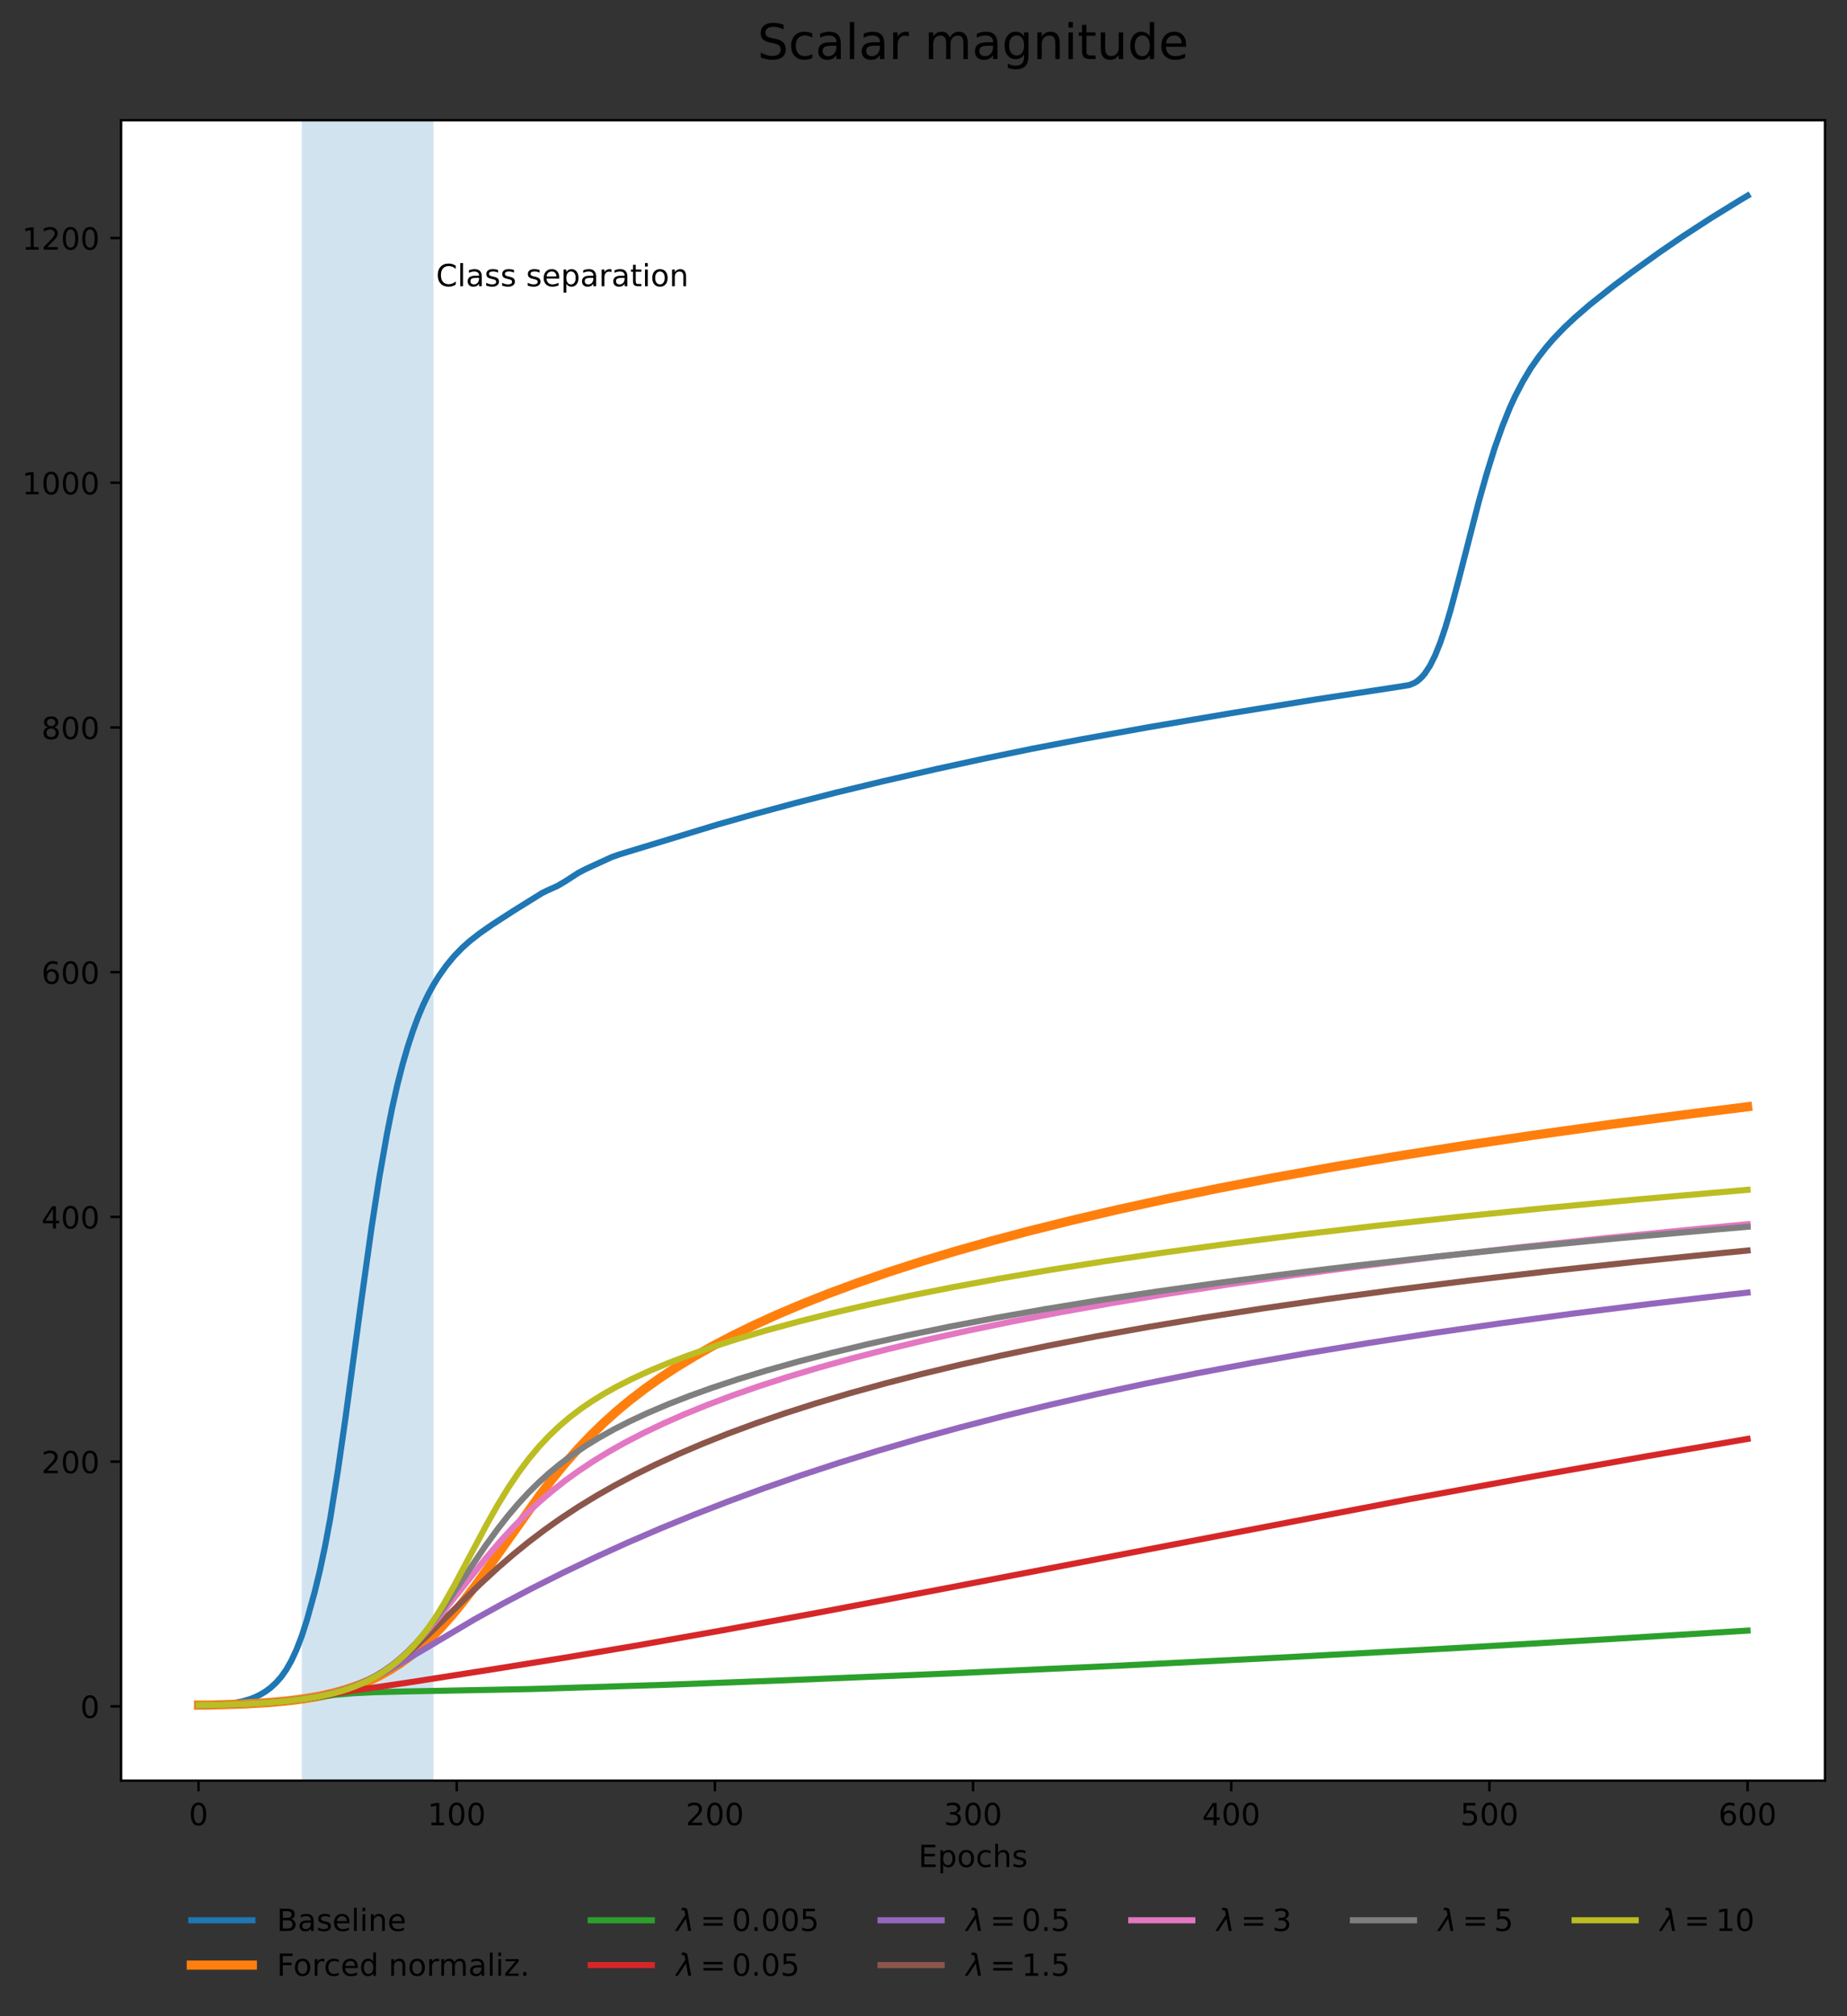 <?xml version="1.0" encoding="utf-8" standalone="no"?>
<!DOCTYPE svg PUBLIC "-//W3C//DTD SVG 1.1//EN"
  "http://www.w3.org/Graphics/SVG/1.1/DTD/svg11.dtd">
<!-- Created with matplotlib (https://matplotlib.org/) -->
<svg height="660.13pt" version="1.1" viewBox="0 0 604.85 660.13" width="604.85pt" xmlns="http://www.w3.org/2000/svg" xmlns:xlink="http://www.w3.org/1999/xlink">
 <rect x="0" y="0" width="604.85" height="660.13" fill="#333333" stroke="none"/>
 <defs>
  <style type="text/css">*{stroke-linecap:butt;stroke-linejoin:round;}</style>
 </defs>
 <g id="figure_1">
  <g id="patch_1">
   <path d="M 0 660.13 
L 604.85 660.13 
L 604.85 0 
L 0 0 
z
" style="fill:none;"/>
  </g>
  <g id="axes_1">
   <g id="patch_2">
    <path d="M 39.65 582.957 
L 597.65 582.957 
L 597.65 39.358 
L 39.65 39.358 
z
" style="fill:#ffffff;"/>
   </g>
   <g id="patch_3">
    <path clip-path="url(#p48bc26816b)" d="M 98.832 582.957 
L 141.95 582.957 
L 141.95 39.358 
L 98.832 39.358 
z
" style="fill:#1f77b4;opacity:0.2;"/>
   </g>
   <g id="matplotlib.axis_1">
    <g id="xtick_1">
     <g id="line2d_1">
      <defs>
       <path d="M 0 0 
L 0 3.5 
" id="m6d94d79323" style="stroke:#000000;stroke-width:0.8;"/>
      </defs>
      <g>
       <use style="stroke:#000000;stroke-width:0.8;" x="65.014" xlink:href="#m6d94d79323" y="582.957"/>
      </g>
     </g>
     <g id="text_1">
      <!-- 0 -->
      <g transform="translate(61.832 597.556)scale(0.1 -0.1)">
       <defs>
        <path d="M 31.781 66.406 
Q 24.172 66.406 20.328 58.906 
Q 16.5 51.422 16.5 36.375 
Q 16.5 21.391 20.328 13.891 
Q 24.172 6.391 31.781 6.391 
Q 39.453 6.391 43.281 13.891 
Q 47.125 21.391 47.125 36.375 
Q 47.125 51.422 43.281 58.906 
Q 39.453 66.406 31.781 66.406 
z
M 31.781 74.219 
Q 44.047 74.219 50.516 64.516 
Q 56.984 54.828 56.984 36.375 
Q 56.984 17.969 50.516 8.266 
Q 44.047 -1.422 31.781 -1.422 
Q 19.531 -1.422 13.062 8.266 
Q 6.594 17.969 6.594 36.375 
Q 6.594 54.828 13.062 64.516 
Q 19.531 74.219 31.781 74.219 
z
" id="DejaVuSans-48"/>
       </defs>
       <use xlink:href="#DejaVuSans-48"/>
      </g>
     </g>
    </g>
    <g id="xtick_2">
     <g id="line2d_2">
      <g>
       <use style="stroke:#000000;stroke-width:0.8;" x="149.559" xlink:href="#m6d94d79323" y="582.957"/>
      </g>
     </g>
     <g id="text_2">
      <!-- 100 -->
      <g transform="translate(140.015 597.556)scale(0.1 -0.1)">
       <defs>
        <path d="M 12.406 8.297 
L 28.516 8.297 
L 28.516 63.922 
L 10.984 60.406 
L 10.984 69.391 
L 28.422 72.906 
L 38.281 72.906 
L 38.281 8.297 
L 54.391 8.297 
L 54.391 0 
L 12.406 0 
z
" id="DejaVuSans-49"/>
       </defs>
       <use xlink:href="#DejaVuSans-49"/>
       <use x="63.623" xlink:href="#DejaVuSans-48"/>
       <use x="127.246" xlink:href="#DejaVuSans-48"/>
      </g>
     </g>
    </g>
    <g id="xtick_3">
     <g id="line2d_3">
      <g>
       <use style="stroke:#000000;stroke-width:0.8;" x="234.105" xlink:href="#m6d94d79323" y="582.957"/>
      </g>
     </g>
     <g id="text_3">
      <!-- 200 -->
      <g transform="translate(224.561 597.556)scale(0.1 -0.1)">
       <defs>
        <path d="M 19.188 8.297 
L 53.609 8.297 
L 53.609 0 
L 7.328 0 
L 7.328 8.297 
Q 12.938 14.109 22.625 23.891 
Q 32.328 33.688 34.812 36.531 
Q 39.547 41.844 41.422 45.531 
Q 43.312 49.219 43.312 52.781 
Q 43.312 58.594 39.234 62.25 
Q 35.156 65.922 28.609 65.922 
Q 23.969 65.922 18.812 64.312 
Q 13.672 62.703 7.812 59.422 
L 7.812 69.391 
Q 13.766 71.781 18.938 73 
Q 24.125 74.219 28.422 74.219 
Q 39.75 74.219 46.484 68.547 
Q 53.219 62.891 53.219 53.422 
Q 53.219 48.922 51.531 44.891 
Q 49.859 40.875 45.406 35.406 
Q 44.188 33.984 37.641 27.219 
Q 31.109 20.453 19.188 8.297 
z
" id="DejaVuSans-50"/>
       </defs>
       <use xlink:href="#DejaVuSans-50"/>
       <use x="63.623" xlink:href="#DejaVuSans-48"/>
       <use x="127.246" xlink:href="#DejaVuSans-48"/>
      </g>
     </g>
    </g>
    <g id="xtick_4">
     <g id="line2d_4">
      <g>
       <use style="stroke:#000000;stroke-width:0.8;" x="318.65" xlink:href="#m6d94d79323" y="582.957"/>
      </g>
     </g>
     <g id="text_4">
      <!-- 300 -->
      <g transform="translate(309.106 597.556)scale(0.1 -0.1)">
       <defs>
        <path d="M 40.578 39.312 
Q 47.656 37.797 51.625 33 
Q 55.609 28.219 55.609 21.188 
Q 55.609 10.406 48.188 4.484 
Q 40.766 -1.422 27.094 -1.422 
Q 22.516 -1.422 17.656 -0.516 
Q 12.797 0.391 7.625 2.203 
L 7.625 11.719 
Q 11.719 9.328 16.594 8.109 
Q 21.484 6.891 26.812 6.891 
Q 36.078 6.891 40.938 10.547 
Q 45.797 14.203 45.797 21.188 
Q 45.797 27.641 41.281 31.266 
Q 36.766 34.906 28.719 34.906 
L 20.219 34.906 
L 20.219 43.016 
L 29.109 43.016 
Q 36.375 43.016 40.234 45.922 
Q 44.094 48.828 44.094 54.297 
Q 44.094 59.906 40.109 62.906 
Q 36.141 65.922 28.719 65.922 
Q 24.656 65.922 20.016 65.031 
Q 15.375 64.156 9.812 62.312 
L 9.812 71.094 
Q 15.438 72.656 20.344 73.438 
Q 25.25 74.219 29.594 74.219 
Q 40.828 74.219 47.359 69.109 
Q 53.906 64.016 53.906 55.328 
Q 53.906 49.266 50.438 45.094 
Q 46.969 40.922 40.578 39.312 
z
" id="DejaVuSans-51"/>
       </defs>
       <use xlink:href="#DejaVuSans-51"/>
       <use x="63.623" xlink:href="#DejaVuSans-48"/>
       <use x="127.246" xlink:href="#DejaVuSans-48"/>
      </g>
     </g>
    </g>
    <g id="xtick_5">
     <g id="line2d_5">
      <g>
       <use style="stroke:#000000;stroke-width:0.8;" x="403.195" xlink:href="#m6d94d79323" y="582.957"/>
      </g>
     </g>
     <g id="text_5">
      <!-- 400 -->
      <g transform="translate(393.652 597.556)scale(0.1 -0.1)">
       <defs>
        <path d="M 37.797 64.312 
L 12.891 25.391 
L 37.797 25.391 
z
M 35.203 72.906 
L 47.609 72.906 
L 47.609 25.391 
L 58.016 25.391 
L 58.016 17.188 
L 47.609 17.188 
L 47.609 0 
L 37.797 0 
L 37.797 17.188 
L 4.891 17.188 
L 4.891 26.703 
z
" id="DejaVuSans-52"/>
       </defs>
       <use xlink:href="#DejaVuSans-52"/>
       <use x="63.623" xlink:href="#DejaVuSans-48"/>
       <use x="127.246" xlink:href="#DejaVuSans-48"/>
      </g>
     </g>
    </g>
    <g id="xtick_6">
     <g id="line2d_6">
      <g>
       <use style="stroke:#000000;stroke-width:0.8;" x="487.741" xlink:href="#m6d94d79323" y="582.957"/>
      </g>
     </g>
     <g id="text_6">
      <!-- 500 -->
      <g transform="translate(478.197 597.556)scale(0.1 -0.1)">
       <defs>
        <path d="M 10.797 72.906 
L 49.516 72.906 
L 49.516 64.594 
L 19.828 64.594 
L 19.828 46.734 
Q 21.969 47.469 24.109 47.828 
Q 26.266 48.188 28.422 48.188 
Q 40.625 48.188 47.75 41.5 
Q 54.891 34.812 54.891 23.391 
Q 54.891 11.625 47.562 5.094 
Q 40.234 -1.422 26.906 -1.422 
Q 22.312 -1.422 17.547 -0.641 
Q 12.797 0.141 7.719 1.703 
L 7.719 11.625 
Q 12.109 9.234 16.797 8.062 
Q 21.484 6.891 26.703 6.891 
Q 35.156 6.891 40.078 11.328 
Q 45.016 15.766 45.016 23.391 
Q 45.016 31 40.078 35.438 
Q 35.156 39.891 26.703 39.891 
Q 22.75 39.891 18.812 39.016 
Q 14.891 38.141 10.797 36.281 
z
" id="DejaVuSans-53"/>
       </defs>
       <use xlink:href="#DejaVuSans-53"/>
       <use x="63.623" xlink:href="#DejaVuSans-48"/>
       <use x="127.246" xlink:href="#DejaVuSans-48"/>
      </g>
     </g>
    </g>
    <g id="xtick_7">
     <g id="line2d_7">
      <g>
       <use style="stroke:#000000;stroke-width:0.8;" x="572.286" xlink:href="#m6d94d79323" y="582.957"/>
      </g>
     </g>
     <g id="text_7">
      <!-- 600 -->
      <g transform="translate(562.743 597.556)scale(0.1 -0.1)">
       <defs>
        <path d="M 33.016 40.375 
Q 26.375 40.375 22.484 35.828 
Q 18.609 31.297 18.609 23.391 
Q 18.609 15.531 22.484 10.953 
Q 26.375 6.391 33.016 6.391 
Q 39.656 6.391 43.531 10.953 
Q 47.406 15.531 47.406 23.391 
Q 47.406 31.297 43.531 35.828 
Q 39.656 40.375 33.016 40.375 
z
M 52.594 71.297 
L 52.594 62.312 
Q 48.875 64.062 45.094 64.984 
Q 41.312 65.922 37.594 65.922 
Q 27.828 65.922 22.672 59.328 
Q 17.531 52.734 16.797 39.406 
Q 19.672 43.656 24.016 45.922 
Q 28.375 48.188 33.594 48.188 
Q 44.578 48.188 50.953 41.516 
Q 57.328 34.859 57.328 23.391 
Q 57.328 12.156 50.688 5.359 
Q 44.047 -1.422 33.016 -1.422 
Q 20.359 -1.422 13.672 8.266 
Q 6.984 17.969 6.984 36.375 
Q 6.984 53.656 15.188 63.938 
Q 23.391 74.219 37.203 74.219 
Q 40.922 74.219 44.703 73.484 
Q 48.484 72.75 52.594 71.297 
z
" id="DejaVuSans-54"/>
       </defs>
       <use xlink:href="#DejaVuSans-54"/>
       <use x="63.623" xlink:href="#DejaVuSans-48"/>
       <use x="127.246" xlink:href="#DejaVuSans-48"/>
      </g>
     </g>
    </g>
    <g id="text_8">
     <!-- Epochs -->
     <g transform="translate(300.734 611.234)scale(0.1 -0.1)">
      <defs>
       <path d="M 9.812 72.906 
L 55.906 72.906 
L 55.906 64.594 
L 19.672 64.594 
L 19.672 43.016 
L 54.391 43.016 
L 54.391 34.719 
L 19.672 34.719 
L 19.672 8.297 
L 56.781 8.297 
L 56.781 0 
L 9.812 0 
z
" id="DejaVuSans-69"/>
       <path d="M 18.109 8.203 
L 18.109 -20.797 
L 9.078 -20.797 
L 9.078 54.688 
L 18.109 54.688 
L 18.109 46.391 
Q 20.953 51.266 25.266 53.625 
Q 29.594 56 35.594 56 
Q 45.562 56 51.781 48.094 
Q 58.016 40.188 58.016 27.297 
Q 58.016 14.406 51.781 6.484 
Q 45.562 -1.422 35.594 -1.422 
Q 29.594 -1.422 25.266 0.953 
Q 20.953 3.328 18.109 8.203 
z
M 48.688 27.297 
Q 48.688 37.203 44.609 42.844 
Q 40.531 48.484 33.406 48.484 
Q 26.266 48.484 22.188 42.844 
Q 18.109 37.203 18.109 27.297 
Q 18.109 17.391 22.188 11.75 
Q 26.266 6.109 33.406 6.109 
Q 40.531 6.109 44.609 11.75 
Q 48.688 17.391 48.688 27.297 
z
" id="DejaVuSans-112"/>
       <path d="M 30.609 48.391 
Q 23.391 48.391 19.188 42.75 
Q 14.984 37.109 14.984 27.297 
Q 14.984 17.484 19.156 11.844 
Q 23.344 6.203 30.609 6.203 
Q 37.797 6.203 41.984 11.859 
Q 46.188 17.531 46.188 27.297 
Q 46.188 37.016 41.984 42.703 
Q 37.797 48.391 30.609 48.391 
z
M 30.609 56 
Q 42.328 56 49.016 48.375 
Q 55.719 40.766 55.719 27.297 
Q 55.719 13.875 49.016 6.219 
Q 42.328 -1.422 30.609 -1.422 
Q 18.844 -1.422 12.172 6.219 
Q 5.516 13.875 5.516 27.297 
Q 5.516 40.766 12.172 48.375 
Q 18.844 56 30.609 56 
z
" id="DejaVuSans-111"/>
       <path d="M 48.781 52.594 
L 48.781 44.188 
Q 44.969 46.297 41.141 47.344 
Q 37.312 48.391 33.406 48.391 
Q 24.656 48.391 19.812 42.844 
Q 14.984 37.312 14.984 27.297 
Q 14.984 17.281 19.812 11.734 
Q 24.656 6.203 33.406 6.203 
Q 37.312 6.203 41.141 7.25 
Q 44.969 8.297 48.781 10.406 
L 48.781 2.094 
Q 45.016 0.344 40.984 -0.531 
Q 36.969 -1.422 32.422 -1.422 
Q 20.062 -1.422 12.781 6.344 
Q 5.516 14.109 5.516 27.297 
Q 5.516 40.672 12.859 48.328 
Q 20.219 56 33.016 56 
Q 37.156 56 41.109 55.141 
Q 45.062 54.297 48.781 52.594 
z
" id="DejaVuSans-99"/>
       <path d="M 54.891 33.016 
L 54.891 0 
L 45.906 0 
L 45.906 32.719 
Q 45.906 40.484 42.875 44.328 
Q 39.844 48.188 33.797 48.188 
Q 26.516 48.188 22.312 43.547 
Q 18.109 38.922 18.109 30.906 
L 18.109 0 
L 9.078 0 
L 9.078 75.984 
L 18.109 75.984 
L 18.109 46.188 
Q 21.344 51.125 25.703 53.562 
Q 30.078 56 35.797 56 
Q 45.219 56 50.047 50.172 
Q 54.891 44.344 54.891 33.016 
z
" id="DejaVuSans-104"/>
       <path d="M 44.281 53.078 
L 44.281 44.578 
Q 40.484 46.531 36.375 47.5 
Q 32.281 48.484 27.875 48.484 
Q 21.188 48.484 17.844 46.438 
Q 14.5 44.391 14.5 40.281 
Q 14.5 37.156 16.891 35.375 
Q 19.281 33.594 26.516 31.984 
L 29.594 31.297 
Q 39.156 29.25 43.188 25.516 
Q 47.219 21.781 47.219 15.094 
Q 47.219 7.469 41.188 3.016 
Q 35.156 -1.422 24.609 -1.422 
Q 20.219 -1.422 15.453 -0.562 
Q 10.688 0.297 5.422 2 
L 5.422 11.281 
Q 10.406 8.688 15.234 7.391 
Q 20.062 6.109 24.812 6.109 
Q 31.156 6.109 34.562 8.281 
Q 37.984 10.453 37.984 14.406 
Q 37.984 18.062 35.516 20.016 
Q 33.062 21.969 24.703 23.781 
L 21.578 24.516 
Q 13.234 26.266 9.516 29.906 
Q 5.812 33.547 5.812 39.891 
Q 5.812 47.609 11.281 51.797 
Q 16.75 56 26.812 56 
Q 31.781 56 36.172 55.266 
Q 40.578 54.547 44.281 53.078 
z
" id="DejaVuSans-115"/>
      </defs>
      <use xlink:href="#DejaVuSans-69"/>
      <use x="63.184" xlink:href="#DejaVuSans-112"/>
      <use x="126.66" xlink:href="#DejaVuSans-111"/>
      <use x="187.842" xlink:href="#DejaVuSans-99"/>
      <use x="242.822" xlink:href="#DejaVuSans-104"/>
      <use x="306.201" xlink:href="#DejaVuSans-115"/>
     </g>
    </g>
   </g>
   <g id="matplotlib.axis_2">
    <g id="ytick_1">
     <g id="line2d_8">
      <defs>
       <path d="M 0 0 
L -3.5 0 
" id="m82986d554c" style="stroke:#000000;stroke-width:0.8;"/>
      </defs>
      <g>
       <use style="stroke:#000000;stroke-width:0.8;" x="39.65" xlink:href="#m82986d554c" y="558.629"/>
      </g>
     </g>
     <g id="text_9">
      <!-- 0 -->
      <g transform="translate(26.288 562.429)scale(0.1 -0.1)">
       <use xlink:href="#DejaVuSans-48"/>
      </g>
     </g>
    </g>
    <g id="ytick_2">
     <g id="line2d_9">
      <g>
       <use style="stroke:#000000;stroke-width:0.8;" x="39.65" xlink:href="#m82986d554c" y="478.513"/>
      </g>
     </g>
     <g id="text_10">
      <!-- 200 -->
      <g transform="translate(13.562 482.312)scale(0.1 -0.1)">
       <use xlink:href="#DejaVuSans-50"/>
       <use x="63.623" xlink:href="#DejaVuSans-48"/>
       <use x="127.246" xlink:href="#DejaVuSans-48"/>
      </g>
     </g>
    </g>
    <g id="ytick_3">
     <g id="line2d_10">
      <g>
       <use style="stroke:#000000;stroke-width:0.8;" x="39.65" xlink:href="#m82986d554c" y="398.396"/>
      </g>
     </g>
     <g id="text_11">
      <!-- 400 -->
      <g transform="translate(13.562 402.195)scale(0.1 -0.1)">
       <use xlink:href="#DejaVuSans-52"/>
       <use x="63.623" xlink:href="#DejaVuSans-48"/>
       <use x="127.246" xlink:href="#DejaVuSans-48"/>
      </g>
     </g>
    </g>
    <g id="ytick_4">
     <g id="line2d_11">
      <g>
       <use style="stroke:#000000;stroke-width:0.8;" x="39.65" xlink:href="#m82986d554c" y="318.279"/>
      </g>
     </g>
     <g id="text_12">
      <!-- 600 -->
      <g transform="translate(13.562 322.079)scale(0.1 -0.1)">
       <use xlink:href="#DejaVuSans-54"/>
       <use x="63.623" xlink:href="#DejaVuSans-48"/>
       <use x="127.246" xlink:href="#DejaVuSans-48"/>
      </g>
     </g>
    </g>
    <g id="ytick_5">
     <g id="line2d_12">
      <g>
       <use style="stroke:#000000;stroke-width:0.8;" x="39.65" xlink:href="#m82986d554c" y="238.163"/>
      </g>
     </g>
     <g id="text_13">
      <!-- 800 -->
      <g transform="translate(13.562 241.962)scale(0.1 -0.1)">
       <defs>
        <path d="M 31.781 34.625 
Q 24.75 34.625 20.719 30.859 
Q 16.703 27.094 16.703 20.516 
Q 16.703 13.922 20.719 10.156 
Q 24.75 6.391 31.781 6.391 
Q 38.812 6.391 42.859 10.172 
Q 46.922 13.969 46.922 20.516 
Q 46.922 27.094 42.891 30.859 
Q 38.875 34.625 31.781 34.625 
z
M 21.922 38.812 
Q 15.578 40.375 12.031 44.719 
Q 8.5 49.078 8.5 55.328 
Q 8.5 64.062 14.719 69.141 
Q 20.953 74.219 31.781 74.219 
Q 42.672 74.219 48.875 69.141 
Q 55.078 64.062 55.078 55.328 
Q 55.078 49.078 51.531 44.719 
Q 48 40.375 41.703 38.812 
Q 48.828 37.156 52.797 32.312 
Q 56.781 27.484 56.781 20.516 
Q 56.781 9.906 50.312 4.234 
Q 43.844 -1.422 31.781 -1.422 
Q 19.734 -1.422 13.25 4.234 
Q 6.781 9.906 6.781 20.516 
Q 6.781 27.484 10.781 32.312 
Q 14.797 37.156 21.922 38.812 
z
M 18.312 54.391 
Q 18.312 48.734 21.844 45.562 
Q 25.391 42.391 31.781 42.391 
Q 38.141 42.391 41.719 45.562 
Q 45.312 48.734 45.312 54.391 
Q 45.312 60.062 41.719 63.234 
Q 38.141 66.406 31.781 66.406 
Q 25.391 66.406 21.844 63.234 
Q 18.312 60.062 18.312 54.391 
z
" id="DejaVuSans-56"/>
       </defs>
       <use xlink:href="#DejaVuSans-56"/>
       <use x="63.623" xlink:href="#DejaVuSans-48"/>
       <use x="127.246" xlink:href="#DejaVuSans-48"/>
      </g>
     </g>
    </g>
    <g id="ytick_6">
     <g id="line2d_13">
      <g>
       <use style="stroke:#000000;stroke-width:0.8;" x="39.65" xlink:href="#m82986d554c" y="158.046"/>
      </g>
     </g>
     <g id="text_14">
      <!-- 1000 -->
      <g transform="translate(7.2 161.845)scale(0.1 -0.1)">
       <use xlink:href="#DejaVuSans-49"/>
       <use x="63.623" xlink:href="#DejaVuSans-48"/>
       <use x="127.246" xlink:href="#DejaVuSans-48"/>
       <use x="190.869" xlink:href="#DejaVuSans-48"/>
      </g>
     </g>
    </g>
    <g id="ytick_7">
     <g id="line2d_14">
      <g>
       <use style="stroke:#000000;stroke-width:0.8;" x="39.65" xlink:href="#m82986d554c" y="77.929"/>
      </g>
     </g>
     <g id="text_15">
      <!-- 1200 -->
      <g transform="translate(7.2 81.729)scale(0.1 -0.1)">
       <use xlink:href="#DejaVuSans-49"/>
       <use x="63.623" xlink:href="#DejaVuSans-50"/>
       <use x="127.246" xlink:href="#DejaVuSans-48"/>
       <use x="190.869" xlink:href="#DejaVuSans-48"/>
      </g>
     </g>
    </g>
   </g>
   <g id="line2d_15">
    <path clip-path="url(#p48bc26816b)" d="M 65.014 558.229 
L 69.241 558.156 
L 73.468 557.896 
L 76.85 557.49 
L 79.386 556.995 
L 81.923 556.259 
L 83.614 555.592 
L 85.305 554.761 
L 86.995 553.74 
L 88.686 552.481 
L 90.377 550.921 
L 92.068 549.014 
L 93.759 546.613 
L 95.45 543.635 
L 97.141 539.974 
L 98.832 535.576 
L 100.523 530.335 
L 103.059 521.183 
L 104.75 514.193 
L 106.441 506.256 
L 108.132 497.237 
L 110.668 481.363 
L 113.205 463.747 
L 118.277 426.201 
L 121.659 401.988 
L 124.195 385.603 
L 126.732 371.217 
L 128.423 362.726 
L 130.114 355.198 
L 131.805 348.596 
L 133.495 342.779 
L 135.186 337.617 
L 136.877 333.048 
L 138.568 329.03 
L 140.259 325.509 
L 141.95 322.416 
L 143.641 319.677 
L 146.177 316.098 
L 148.714 313.035 
L 151.25 310.406 
L 153.786 308.134 
L 157.168 305.494 
L 161.395 302.557 
L 168.159 298.19 
L 177.459 292.41 
L 179.15 291.568 
L 182.532 290.054 
L 185.068 288.566 
L 189.295 285.83 
L 191.832 284.496 
L 200.286 280.626 
L 202.823 279.73 
L 234.95 269.958 
L 246.786 266.599 
L 260.314 262.948 
L 273.841 259.471 
L 289.059 255.802 
L 306.814 251.731 
L 322.877 248.24 
L 338.095 245.111 
L 354.159 242.036 
L 376.141 238.076 
L 403.195 233.482 
L 431.095 228.956 
L 458.15 224.822 
L 461.532 224.271 
L 463.223 223.564 
L 464.068 223.03 
L 464.914 222.35 
L 465.759 221.522 
L 466.605 220.512 
L 468.295 217.929 
L 469.986 214.53 
L 471.677 210.317 
L 473.368 205.293 
L 475.059 199.607 
L 477.595 190.131 
L 484.359 163.899 
L 486.895 154.97 
L 489.432 146.784 
L 491.968 139.619 
L 494.505 133.321 
L 496.195 129.665 
L 498.732 124.817 
L 501.268 120.572 
L 503.805 116.948 
L 506.341 113.689 
L 508.877 110.756 
L 512.259 107.256 
L 515.641 104.061 
L 520.714 99.674 
L 528.323 93.656 
L 534.241 89.222 
L 543.541 82.544 
L 551.15 77.342 
L 560.45 71.304 
L 569.75 65.574 
L 572.286 64.067 
L 572.286 64.067 
" style="fill:none;stroke:#1f77b4;stroke-linecap:square;stroke-width:2;"/>
   </g>
   <g id="line2d_16">
    <path clip-path="url(#p48bc26816b)" d="M 65.014 558.229 
L 68.395 558.218 
L 79.386 557.886 
L 87.841 557.412 
L 94.605 556.801 
L 99.677 556.146 
L 104.75 555.265 
L 108.977 554.315 
L 113.205 553.133 
L 117.432 551.68 
L 120.814 550.292 
L 124.195 548.676 
L 127.577 546.812 
L 130.959 544.668 
L 134.341 542.209 
L 137.723 539.418 
L 141.105 536.281 
L 144.486 532.814 
L 147.868 529.013 
L 151.25 524.9 
L 155.477 519.386 
L 160.55 512.362 
L 176.614 489.727 
L 180.841 484.245 
L 185.068 479.099 
L 189.295 474.309 
L 193.523 469.873 
L 197.75 465.773 
L 201.977 461.981 
L 206.205 458.468 
L 211.277 454.579 
L 216.35 450.995 
L 221.423 447.673 
L 227.341 444.08 
L 233.259 440.745 
L 240.023 437.202 
L 246.786 433.901 
L 254.395 430.436 
L 262.85 426.849 
L 271.305 423.501 
L 280.605 420.057 
L 290.75 416.546 
L 301.741 412.995 
L 312.732 409.672 
L 324.568 406.318 
L 337.25 402.948 
L 350.777 399.575 
L 365.995 396.02 
L 382.059 392.508 
L 398.968 389.043 
L 416.723 385.629 
L 436.168 382.121 
L 456.459 378.687 
L 478.441 375.193 
L 502.114 371.662 
L 527.477 368.112 
L 554.532 364.556 
L 572.286 362.338 
L 572.286 362.338 
" style="fill:none;stroke:#ff7f0e;stroke-linecap:square;stroke-width:3;"/>
   </g>
   <g id="line2d_17">
    <path clip-path="url(#p48bc26816b)" d="M 65.014 558.229 
L 68.395 558.218 
L 79.386 557.895 
L 87.841 557.447 
L 94.605 556.866 
L 100.523 556.132 
L 109.823 554.847 
L 115.741 554.341 
L 122.505 554.008 
L 132.65 553.765 
L 174.077 552.963 
L 217.195 551.608 
L 257.777 550.083 
L 311.041 547.862 
L 364.305 545.42 
L 418.414 542.713 
L 472.523 539.786 
L 528.323 536.543 
L 572.286 533.839 
L 572.286 533.839 
" style="fill:none;stroke:#2ca02c;stroke-linecap:square;stroke-width:2;"/>
   </g>
   <g id="line2d_18">
    <path clip-path="url(#p48bc26816b)" d="M 65.014 558.229 
L 68.395 558.218 
L 79.386 557.889 
L 87.841 557.435 
L 94.605 556.857 
L 99.677 556.222 
L 104.75 555.378 
L 115.741 553.416 
L 125.041 552.118 
L 134.341 550.734 
L 161.395 546.498 
L 185.068 542.689 
L 207.895 538.832 
L 235.795 533.888 
L 267.923 527.956 
L 307.659 520.379 
L 461.532 490.809 
L 502.114 483.363 
L 539.314 476.755 
L 572.286 471.086 
L 572.286 471.086 
" style="fill:none;stroke:#d62728;stroke-linecap:square;stroke-width:2;"/>
   </g>
   <g id="line2d_19">
    <path clip-path="url(#p48bc26816b)" d="M 65.014 558.229 
L 68.395 558.22 
L 78.541 557.914 
L 86.995 557.456 
L 93.759 556.877 
L 99.677 556.143 
L 103.905 555.436 
L 108.132 554.512 
L 112.359 553.326 
L 115.741 552.16 
L 119.123 550.788 
L 123.35 548.795 
L 127.577 546.556 
L 133.495 543.139 
L 155.477 530.104 
L 164.777 524.961 
L 174.077 520.066 
L 184.223 514.976 
L 195.214 509.723 
L 205.359 505.113 
L 216.35 500.374 
L 227.341 495.88 
L 238.332 491.605 
L 250.168 487.238 
L 262.005 483.108 
L 274.686 478.931 
L 287.368 474.992 
L 300.895 471.034 
L 314.423 467.309 
L 328.795 463.584 
L 344.014 459.88 
L 359.232 456.404 
L 375.295 452.958 
L 392.205 449.557 
L 409.959 446.211 
L 428.559 442.928 
L 448.005 439.717 
L 469.141 436.452 
L 491.123 433.282 
L 514.795 430.095 
L 540.159 426.911 
L 567.214 423.746 
L 572.286 423.177 
L 572.286 423.177 
" style="fill:none;stroke:#9467bd;stroke-linecap:square;stroke-width:2;"/>
   </g>
   <g id="line2d_20">
    <path clip-path="url(#p48bc26816b)" d="M 65.014 558.229 
L 68.395 558.221 
L 78.541 557.92 
L 86.995 557.464 
L 93.759 556.879 
L 99.677 556.124 
L 104.75 555.228 
L 108.977 554.259 
L 112.359 553.295 
L 115.741 552.117 
L 119.123 550.686 
L 122.505 548.965 
L 125.886 546.941 
L 129.268 544.61 
L 132.65 541.979 
L 136.032 539.085 
L 140.259 535.18 
L 147.023 528.565 
L 157.168 518.657 
L 163.086 513.217 
L 168.159 508.839 
L 173.232 504.73 
L 178.305 500.885 
L 183.377 497.291 
L 189.295 493.39 
L 195.214 489.772 
L 201.132 486.405 
L 207.895 482.825 
L 214.659 479.493 
L 222.268 476.001 
L 229.877 472.748 
L 238.332 469.38 
L 247.632 465.936 
L 256.932 462.731 
L 267.077 459.475 
L 278.068 456.193 
L 289.905 452.909 
L 301.741 449.853 
L 314.423 446.8 
L 327.95 443.764 
L 343.168 440.586 
L 359.232 437.469 
L 376.141 434.417 
L 393.895 431.433 
L 413.341 428.39 
L 434.477 425.316 
L 456.459 422.34 
L 480.977 419.253 
L 507.186 416.186 
L 535.086 413.149 
L 564.677 410.15 
L 572.286 409.412 
L 572.286 409.412 
" style="fill:none;stroke:#8c564b;stroke-linecap:square;stroke-width:2;"/>
   </g>
   <g id="line2d_21">
    <path clip-path="url(#p48bc26816b)" d="M 65.014 558.229 
L 68.395 558.221 
L 78.541 557.924 
L 86.995 557.472 
L 93.759 556.895 
L 98.832 556.272 
L 103.905 555.42 
L 108.132 554.482 
L 112.359 553.283 
L 115.741 552.106 
L 119.123 550.687 
L 122.505 548.966 
L 125.041 547.44 
L 127.577 545.691 
L 130.114 543.705 
L 132.65 541.486 
L 136.032 538.176 
L 139.414 534.505 
L 143.641 529.52 
L 149.559 522.105 
L 158.859 510.438 
L 163.932 504.495 
L 168.159 499.889 
L 172.386 495.622 
L 176.614 491.692 
L 180.841 488.08 
L 185.068 484.758 
L 189.295 481.695 
L 194.368 478.32 
L 199.441 475.226 
L 204.514 472.372 
L 210.432 469.296 
L 217.195 466.063 
L 223.959 463.082 
L 231.568 459.982 
L 240.023 456.801 
L 248.477 453.857 
L 257.777 450.849 
L 267.923 447.804 
L 278.914 444.745 
L 290.75 441.689 
L 303.432 438.651 
L 316.959 435.641 
L 331.332 432.67 
L 347.395 429.585 
L 364.305 426.571 
L 382.905 423.492 
L 402.35 420.502 
L 423.486 417.48 
L 446.314 414.447 
L 470.832 411.417 
L 497.041 408.404 
L 525.786 405.329 
L 556.223 402.301 
L 572.286 400.786 
L 572.286 400.786 
" style="fill:none;stroke:#e377c2;stroke-linecap:square;stroke-width:2;"/>
   </g>
   <g id="line2d_22">
    <path clip-path="url(#p48bc26816b)" d="M 65.014 558.229 
L 68.395 558.221 
L 78.541 557.927 
L 86.995 557.48 
L 93.759 556.91 
L 99.677 556.175 
L 104.75 555.293 
L 108.977 554.318 
L 112.359 553.34 
L 115.741 552.152 
L 119.123 550.715 
L 122.505 548.998 
L 125.041 547.483 
L 128.423 545.164 
L 130.959 543.126 
L 133.495 540.793 
L 136.032 538.158 
L 138.568 535.233 
L 141.95 530.928 
L 145.332 526.243 
L 150.405 518.766 
L 158.859 506.252 
L 163.086 500.441 
L 166.468 496.129 
L 169.85 492.148 
L 173.232 488.501 
L 176.614 485.168 
L 179.995 482.124 
L 183.377 479.343 
L 187.605 476.188 
L 191.832 473.338 
L 196.059 470.744 
L 201.132 467.912 
L 206.205 465.33 
L 212.123 462.576 
L 218.886 459.703 
L 225.65 457.067 
L 233.259 454.332 
L 241.714 451.531 
L 251.014 448.689 
L 261.159 445.828 
L 272.15 442.964 
L 283.986 440.113 
L 296.668 437.285 
L 311.041 434.321 
L 326.259 431.42 
L 342.323 428.584 
L 360.077 425.68 
L 378.677 422.861 
L 398.968 420.006 
L 420.95 417.136 
L 444.623 414.267 
L 470.832 411.321 
L 498.732 408.41 
L 529.168 405.461 
L 562.141 402.495 
L 572.286 401.625 
L 572.286 401.625 
" style="fill:none;stroke:#7f7f7f;stroke-linecap:square;stroke-width:2;"/>
   </g>
   <g id="line2d_23">
    <path clip-path="url(#p48bc26816b)" d="M 65.014 558.229 
L 68.395 558.221 
L 78.541 557.931 
L 86.995 557.494 
L 93.759 556.939 
L 99.677 556.221 
L 104.75 555.364 
L 108.977 554.421 
L 112.359 553.474 
L 115.741 552.317 
L 119.123 550.907 
L 122.505 549.198 
L 125.041 547.689 
L 127.577 545.959 
L 130.114 543.99 
L 132.65 541.748 
L 135.186 539.179 
L 137.723 536.249 
L 140.259 532.936 
L 142.795 529.221 
L 145.332 525.118 
L 148.714 519.151 
L 153.786 509.609 
L 159.705 498.507 
L 163.086 492.555 
L 166.468 487.042 
L 169.85 482.027 
L 173.232 477.514 
L 176.614 473.484 
L 179.995 469.896 
L 183.377 466.699 
L 186.759 463.841 
L 190.141 461.273 
L 193.523 458.949 
L 197.75 456.327 
L 201.977 453.964 
L 207.05 451.397 
L 212.968 448.695 
L 218.886 446.237 
L 225.65 443.664 
L 233.259 441.007 
L 241.714 438.292 
L 251.014 435.54 
L 261.159 432.768 
L 272.15 429.993 
L 283.986 427.228 
L 297.514 424.305 
L 311.886 421.436 
L 327.105 418.624 
L 344.014 415.731 
L 361.768 412.916 
L 381.214 410.058 
L 402.35 407.177 
L 425.177 404.293 
L 449.695 401.419 
L 476.75 398.475 
L 505.495 395.57 
L 536.777 392.632 
L 571.441 389.607 
L 572.286 389.536 
L 572.286 389.536 
" style="fill:none;stroke:#bcbd22;stroke-linecap:square;stroke-width:2;"/>
   </g>
   <g id="patch_4">
    <path d="M 39.65 582.957 
L 39.65 39.358 
" style="fill:none;stroke:#000000;stroke-linecap:square;stroke-linejoin:miter;stroke-width:0.8;"/>
   </g>
   <g id="patch_5">
    <path d="M 597.65 582.957 
L 597.65 39.358 
" style="fill:none;stroke:#000000;stroke-linecap:square;stroke-linejoin:miter;stroke-width:0.8;"/>
   </g>
   <g id="patch_6">
    <path d="M 39.65 582.957 
L 597.65 582.957 
" style="fill:none;stroke:#000000;stroke-linecap:square;stroke-linejoin:miter;stroke-width:0.8;"/>
   </g>
   <g id="patch_7">
    <path d="M 39.65 39.358 
L 597.65 39.358 
" style="fill:none;stroke:#000000;stroke-linecap:square;stroke-linejoin:miter;stroke-width:0.8;"/>
   </g>
   <g id="text_16">
    <!-- Class separation -->
    <g transform="translate(142.795 93.718)scale(0.1 -0.1)">
     <defs>
      <path d="M 64.406 67.281 
L 64.406 56.891 
Q 59.422 61.531 53.781 63.812 
Q 48.141 66.109 41.797 66.109 
Q 29.297 66.109 22.656 58.469 
Q 16.016 50.828 16.016 36.375 
Q 16.016 21.969 22.656 14.328 
Q 29.297 6.688 41.797 6.688 
Q 48.141 6.688 53.781 8.984 
Q 59.422 11.281 64.406 15.922 
L 64.406 5.609 
Q 59.234 2.094 53.438 0.328 
Q 47.656 -1.422 41.219 -1.422 
Q 24.656 -1.422 15.125 8.703 
Q 5.609 18.844 5.609 36.375 
Q 5.609 53.953 15.125 64.078 
Q 24.656 74.219 41.219 74.219 
Q 47.75 74.219 53.531 72.484 
Q 59.328 70.75 64.406 67.281 
z
" id="DejaVuSans-67"/>
      <path d="M 9.422 75.984 
L 18.406 75.984 
L 18.406 0 
L 9.422 0 
z
" id="DejaVuSans-108"/>
      <path d="M 34.281 27.484 
Q 23.391 27.484 19.188 25 
Q 14.984 22.516 14.984 16.5 
Q 14.984 11.719 18.141 8.906 
Q 21.297 6.109 26.703 6.109 
Q 34.188 6.109 38.703 11.406 
Q 43.219 16.703 43.219 25.484 
L 43.219 27.484 
z
M 52.203 31.203 
L 52.203 0 
L 43.219 0 
L 43.219 8.297 
Q 40.141 3.328 35.547 0.953 
Q 30.953 -1.422 24.312 -1.422 
Q 15.922 -1.422 10.953 3.297 
Q 6 8.016 6 15.922 
Q 6 25.141 12.172 29.828 
Q 18.359 34.516 30.609 34.516 
L 43.219 34.516 
L 43.219 35.406 
Q 43.219 41.609 39.141 45 
Q 35.062 48.391 27.688 48.391 
Q 23 48.391 18.547 47.266 
Q 14.109 46.141 10.016 43.891 
L 10.016 52.203 
Q 14.938 54.109 19.578 55.047 
Q 24.219 56 28.609 56 
Q 40.484 56 46.344 49.844 
Q 52.203 43.703 52.203 31.203 
z
" id="DejaVuSans-97"/>
      <path id="DejaVuSans-32"/>
      <path d="M 56.203 29.594 
L 56.203 25.203 
L 14.891 25.203 
Q 15.484 15.922 20.484 11.062 
Q 25.484 6.203 34.422 6.203 
Q 39.594 6.203 44.453 7.469 
Q 49.312 8.734 54.109 11.281 
L 54.109 2.781 
Q 49.266 0.734 44.188 -0.344 
Q 39.109 -1.422 33.891 -1.422 
Q 20.797 -1.422 13.156 6.188 
Q 5.516 13.812 5.516 26.812 
Q 5.516 40.234 12.766 48.109 
Q 20.016 56 32.328 56 
Q 43.359 56 49.781 48.891 
Q 56.203 41.797 56.203 29.594 
z
M 47.219 32.234 
Q 47.125 39.594 43.094 43.984 
Q 39.062 48.391 32.422 48.391 
Q 24.906 48.391 20.391 44.141 
Q 15.875 39.891 15.188 32.172 
z
" id="DejaVuSans-101"/>
      <path d="M 41.109 46.297 
Q 39.594 47.172 37.812 47.578 
Q 36.031 48 33.891 48 
Q 26.266 48 22.188 43.047 
Q 18.109 38.094 18.109 28.812 
L 18.109 0 
L 9.078 0 
L 9.078 54.688 
L 18.109 54.688 
L 18.109 46.188 
Q 20.953 51.172 25.484 53.578 
Q 30.031 56 36.531 56 
Q 37.453 56 38.578 55.875 
Q 39.703 55.766 41.062 55.516 
z
" id="DejaVuSans-114"/>
      <path d="M 18.312 70.219 
L 18.312 54.688 
L 36.812 54.688 
L 36.812 47.703 
L 18.312 47.703 
L 18.312 18.016 
Q 18.312 11.328 20.141 9.422 
Q 21.969 7.516 27.594 7.516 
L 36.812 7.516 
L 36.812 0 
L 27.594 0 
Q 17.188 0 13.234 3.875 
Q 9.281 7.766 9.281 18.016 
L 9.281 47.703 
L 2.688 47.703 
L 2.688 54.688 
L 9.281 54.688 
L 9.281 70.219 
z
" id="DejaVuSans-116"/>
      <path d="M 9.422 54.688 
L 18.406 54.688 
L 18.406 0 
L 9.422 0 
z
M 9.422 75.984 
L 18.406 75.984 
L 18.406 64.594 
L 9.422 64.594 
z
" id="DejaVuSans-105"/>
      <path d="M 54.891 33.016 
L 54.891 0 
L 45.906 0 
L 45.906 32.719 
Q 45.906 40.484 42.875 44.328 
Q 39.844 48.188 33.797 48.188 
Q 26.516 48.188 22.312 43.547 
Q 18.109 38.922 18.109 30.906 
L 18.109 0 
L 9.078 0 
L 9.078 54.688 
L 18.109 54.688 
L 18.109 46.188 
Q 21.344 51.125 25.703 53.562 
Q 30.078 56 35.797 56 
Q 45.219 56 50.047 50.172 
Q 54.891 44.344 54.891 33.016 
z
" id="DejaVuSans-110"/>
     </defs>
     <use xlink:href="#DejaVuSans-67"/>
     <use x="69.824" xlink:href="#DejaVuSans-108"/>
     <use x="97.607" xlink:href="#DejaVuSans-97"/>
     <use x="158.887" xlink:href="#DejaVuSans-115"/>
     <use x="210.986" xlink:href="#DejaVuSans-115"/>
     <use x="263.086" xlink:href="#DejaVuSans-32"/>
     <use x="294.873" xlink:href="#DejaVuSans-115"/>
     <use x="346.973" xlink:href="#DejaVuSans-101"/>
     <use x="408.496" xlink:href="#DejaVuSans-112"/>
     <use x="471.973" xlink:href="#DejaVuSans-97"/>
     <use x="533.252" xlink:href="#DejaVuSans-114"/>
     <use x="574.365" xlink:href="#DejaVuSans-97"/>
     <use x="635.645" xlink:href="#DejaVuSans-116"/>
     <use x="674.854" xlink:href="#DejaVuSans-105"/>
     <use x="702.637" xlink:href="#DejaVuSans-111"/>
     <use x="763.818" xlink:href="#DejaVuSans-110"/>
    </g>
   </g>
   <g id="text_17">
    <!-- Scalar magnitude -->
    <g transform="translate(248.04 19.358)scale(0.16 -0.16)">
     <defs>
      <path d="M 53.516 70.516 
L 53.516 60.891 
Q 47.906 63.578 42.922 64.891 
Q 37.938 66.219 33.297 66.219 
Q 25.25 66.219 20.875 63.094 
Q 16.5 59.969 16.5 54.203 
Q 16.5 49.359 19.406 46.891 
Q 22.312 44.438 30.422 42.922 
L 36.375 41.703 
Q 47.406 39.594 52.656 34.297 
Q 57.906 29 57.906 20.125 
Q 57.906 9.516 50.797 4.047 
Q 43.703 -1.422 29.984 -1.422 
Q 24.812 -1.422 18.969 -0.25 
Q 13.141 0.922 6.891 3.219 
L 6.891 13.375 
Q 12.891 10.016 18.656 8.297 
Q 24.422 6.594 29.984 6.594 
Q 38.422 6.594 43.016 9.906 
Q 47.609 13.234 47.609 19.391 
Q 47.609 24.75 44.312 27.781 
Q 41.016 30.812 33.5 32.328 
L 27.484 33.5 
Q 16.453 35.688 11.516 40.375 
Q 6.594 45.062 6.594 53.422 
Q 6.594 63.094 13.406 68.656 
Q 20.219 74.219 32.172 74.219 
Q 37.312 74.219 42.625 73.281 
Q 47.953 72.359 53.516 70.516 
z
" id="DejaVuSans-83"/>
      <path d="M 52 44.188 
Q 55.375 50.25 60.062 53.125 
Q 64.75 56 71.094 56 
Q 79.641 56 84.281 50.016 
Q 88.922 44.047 88.922 33.016 
L 88.922 0 
L 79.891 0 
L 79.891 32.719 
Q 79.891 40.578 77.094 44.375 
Q 74.312 48.188 68.609 48.188 
Q 61.625 48.188 57.562 43.547 
Q 53.516 38.922 53.516 30.906 
L 53.516 0 
L 44.484 0 
L 44.484 32.719 
Q 44.484 40.625 41.703 44.406 
Q 38.922 48.188 33.109 48.188 
Q 26.219 48.188 22.156 43.531 
Q 18.109 38.875 18.109 30.906 
L 18.109 0 
L 9.078 0 
L 9.078 54.688 
L 18.109 54.688 
L 18.109 46.188 
Q 21.188 51.219 25.484 53.609 
Q 29.781 56 35.688 56 
Q 41.656 56 45.828 52.969 
Q 50 49.953 52 44.188 
z
" id="DejaVuSans-109"/>
      <path d="M 45.406 27.984 
Q 45.406 37.75 41.375 43.109 
Q 37.359 48.484 30.078 48.484 
Q 22.859 48.484 18.828 43.109 
Q 14.797 37.75 14.797 27.984 
Q 14.797 18.266 18.828 12.891 
Q 22.859 7.516 30.078 7.516 
Q 37.359 7.516 41.375 12.891 
Q 45.406 18.266 45.406 27.984 
z
M 54.391 6.781 
Q 54.391 -7.172 48.188 -13.984 
Q 42 -20.797 29.203 -20.797 
Q 24.469 -20.797 20.266 -20.094 
Q 16.062 -19.391 12.109 -17.922 
L 12.109 -9.188 
Q 16.062 -11.328 19.922 -12.344 
Q 23.781 -13.375 27.781 -13.375 
Q 36.625 -13.375 41.016 -8.766 
Q 45.406 -4.156 45.406 5.172 
L 45.406 9.625 
Q 42.625 4.781 38.281 2.391 
Q 33.938 0 27.875 0 
Q 17.828 0 11.672 7.656 
Q 5.516 15.328 5.516 27.984 
Q 5.516 40.672 11.672 48.328 
Q 17.828 56 27.875 56 
Q 33.938 56 38.281 53.609 
Q 42.625 51.219 45.406 46.391 
L 45.406 54.688 
L 54.391 54.688 
z
" id="DejaVuSans-103"/>
      <path d="M 8.5 21.578 
L 8.5 54.688 
L 17.484 54.688 
L 17.484 21.922 
Q 17.484 14.156 20.5 10.266 
Q 23.531 6.391 29.594 6.391 
Q 36.859 6.391 41.078 11.031 
Q 45.312 15.672 45.312 23.688 
L 45.312 54.688 
L 54.297 54.688 
L 54.297 0 
L 45.312 0 
L 45.312 8.406 
Q 42.047 3.422 37.719 1 
Q 33.406 -1.422 27.688 -1.422 
Q 18.266 -1.422 13.375 4.438 
Q 8.5 10.297 8.5 21.578 
z
M 31.109 56 
z
" id="DejaVuSans-117"/>
      <path d="M 45.406 46.391 
L 45.406 75.984 
L 54.391 75.984 
L 54.391 0 
L 45.406 0 
L 45.406 8.203 
Q 42.578 3.328 38.25 0.953 
Q 33.938 -1.422 27.875 -1.422 
Q 17.969 -1.422 11.734 6.484 
Q 5.516 14.406 5.516 27.297 
Q 5.516 40.188 11.734 48.094 
Q 17.969 56 27.875 56 
Q 33.938 56 38.25 53.625 
Q 42.578 51.266 45.406 46.391 
z
M 14.797 27.297 
Q 14.797 17.391 18.875 11.75 
Q 22.953 6.109 30.078 6.109 
Q 37.203 6.109 41.297 11.75 
Q 45.406 17.391 45.406 27.297 
Q 45.406 37.203 41.297 42.844 
Q 37.203 48.484 30.078 48.484 
Q 22.953 48.484 18.875 42.844 
Q 14.797 37.203 14.797 27.297 
z
" id="DejaVuSans-100"/>
     </defs>
     <use xlink:href="#DejaVuSans-83"/>
     <use x="63.477" xlink:href="#DejaVuSans-99"/>
     <use x="118.457" xlink:href="#DejaVuSans-97"/>
     <use x="179.736" xlink:href="#DejaVuSans-108"/>
     <use x="207.52" xlink:href="#DejaVuSans-97"/>
     <use x="268.799" xlink:href="#DejaVuSans-114"/>
     <use x="309.912" xlink:href="#DejaVuSans-32"/>
     <use x="341.699" xlink:href="#DejaVuSans-109"/>
     <use x="439.111" xlink:href="#DejaVuSans-97"/>
     <use x="500.391" xlink:href="#DejaVuSans-103"/>
     <use x="563.867" xlink:href="#DejaVuSans-110"/>
     <use x="627.246" xlink:href="#DejaVuSans-105"/>
     <use x="655.029" xlink:href="#DejaVuSans-116"/>
     <use x="694.238" xlink:href="#DejaVuSans-117"/>
     <use x="757.617" xlink:href="#DejaVuSans-100"/>
     <use x="821.094" xlink:href="#DejaVuSans-101"/>
    </g>
   </g>
   <g id="legend_1">
    <g id="line2d_24">
     <path d="M 62.642 628.672 
L 82.642 628.672 
" style="fill:none;stroke:#1f77b4;stroke-linecap:square;stroke-width:2;"/>
    </g>
    <g id="line2d_25"/>
    <g id="text_18">
     <!-- Baseline -->
     <g transform="translate(90.642 632.172)scale(0.1 -0.1)">
      <defs>
       <path d="M 19.672 34.812 
L 19.672 8.109 
L 35.5 8.109 
Q 43.453 8.109 47.281 11.406 
Q 51.125 14.703 51.125 21.484 
Q 51.125 28.328 47.281 31.562 
Q 43.453 34.812 35.5 34.812 
z
M 19.672 64.797 
L 19.672 42.828 
L 34.281 42.828 
Q 41.5 42.828 45.031 45.531 
Q 48.578 48.25 48.578 53.812 
Q 48.578 59.328 45.031 62.062 
Q 41.5 64.797 34.281 64.797 
z
M 9.812 72.906 
L 35.016 72.906 
Q 46.297 72.906 52.391 68.219 
Q 58.5 63.531 58.5 54.891 
Q 58.5 48.188 55.375 44.234 
Q 52.25 40.281 46.188 39.312 
Q 53.469 37.75 57.5 32.781 
Q 61.531 27.828 61.531 20.406 
Q 61.531 10.641 54.891 5.312 
Q 48.25 0 35.984 0 
L 9.812 0 
z
" id="DejaVuSans-66"/>
      </defs>
      <use xlink:href="#DejaVuSans-66"/>
      <use x="68.604" xlink:href="#DejaVuSans-97"/>
      <use x="129.883" xlink:href="#DejaVuSans-115"/>
      <use x="181.982" xlink:href="#DejaVuSans-101"/>
      <use x="243.506" xlink:href="#DejaVuSans-108"/>
      <use x="271.289" xlink:href="#DejaVuSans-105"/>
      <use x="299.072" xlink:href="#DejaVuSans-110"/>
      <use x="362.451" xlink:href="#DejaVuSans-101"/>
     </g>
    </g>
    <g id="line2d_26">
     <path d="M 62.642 643.35 
L 82.642 643.35 
" style="fill:none;stroke:#ff7f0e;stroke-linecap:square;stroke-width:3;"/>
    </g>
    <g id="line2d_27"/>
    <g id="text_19">
     <!-- Forced normaliz. -->
     <g transform="translate(90.642 646.85)scale(0.1 -0.1)">
      <defs>
       <path d="M 9.812 72.906 
L 51.703 72.906 
L 51.703 64.594 
L 19.672 64.594 
L 19.672 43.109 
L 48.578 43.109 
L 48.578 34.812 
L 19.672 34.812 
L 19.672 0 
L 9.812 0 
z
" id="DejaVuSans-70"/>
       <path d="M 5.516 54.688 
L 48.188 54.688 
L 48.188 46.484 
L 14.406 7.172 
L 48.188 7.172 
L 48.188 0 
L 4.297 0 
L 4.297 8.203 
L 38.094 47.516 
L 5.516 47.516 
z
" id="DejaVuSans-122"/>
       <path d="M 10.688 12.406 
L 21 12.406 
L 21 0 
L 10.688 0 
z
" id="DejaVuSans-46"/>
      </defs>
      <use xlink:href="#DejaVuSans-70"/>
      <use x="53.895" xlink:href="#DejaVuSans-111"/>
      <use x="115.076" xlink:href="#DejaVuSans-114"/>
      <use x="153.939" xlink:href="#DejaVuSans-99"/>
      <use x="208.92" xlink:href="#DejaVuSans-101"/>
      <use x="270.443" xlink:href="#DejaVuSans-100"/>
      <use x="333.92" xlink:href="#DejaVuSans-32"/>
      <use x="365.707" xlink:href="#DejaVuSans-110"/>
      <use x="429.086" xlink:href="#DejaVuSans-111"/>
      <use x="490.268" xlink:href="#DejaVuSans-114"/>
      <use x="529.631" xlink:href="#DejaVuSans-109"/>
      <use x="627.043" xlink:href="#DejaVuSans-97"/>
      <use x="688.322" xlink:href="#DejaVuSans-108"/>
      <use x="716.105" xlink:href="#DejaVuSans-105"/>
      <use x="743.889" xlink:href="#DejaVuSans-122"/>
      <use x="796.379" xlink:href="#DejaVuSans-46"/>
     </g>
    </g>
    <g id="line2d_28">
     <path d="M 193.458 628.672 
L 213.458 628.672 
" style="fill:none;stroke:#2ca02c;stroke-linecap:square;stroke-width:2;"/>
    </g>
    <g id="line2d_29"/>
    <g id="text_20">
     <!-- $\lambda=0.005$ -->
     <g transform="translate(221.458 632.172)scale(0.1 -0.1)">
      <defs>
       <path d="M 36.719 67.438 
L 48.828 0 
L 39.312 0 
L 31.844 40.438 
L 5.125 0 
L -4.391 0 
L 29.734 52.438 
L 28.031 62.109 
Q 26.953 68.266 21.734 68.266 
L 17.047 68.266 
L 18.5 75.984 
L 24.219 75.875 
Q 35.203 75.734 36.719 67.438 
z
" id="DejaVuSans-Oblique-955"/>
       <path d="M 10.594 45.406 
L 73.188 45.406 
L 73.188 37.203 
L 10.594 37.203 
z
M 10.594 25.484 
L 73.188 25.484 
L 73.188 17.188 
L 10.594 17.188 
z
" id="DejaVuSans-61"/>
      </defs>
      <use transform="translate(0 0.016)" xlink:href="#DejaVuSans-Oblique-955"/>
      <use transform="translate(78.662 0.016)" xlink:href="#DejaVuSans-61"/>
      <use transform="translate(181.934 0.016)" xlink:href="#DejaVuSans-48"/>
      <use transform="translate(245.557 0.016)" xlink:href="#DejaVuSans-46"/>
      <use transform="translate(277.344 0.016)" xlink:href="#DejaVuSans-48"/>
      <use transform="translate(340.967 0.016)" xlink:href="#DejaVuSans-48"/>
      <use transform="translate(404.59 0.016)" xlink:href="#DejaVuSans-53"/>
     </g>
    </g>
    <g id="line2d_30">
     <path d="M 193.458 643.35 
L 213.458 643.35 
" style="fill:none;stroke:#d62728;stroke-linecap:square;stroke-width:2;"/>
    </g>
    <g id="line2d_31"/>
    <g id="text_21">
     <!-- $\lambda=0.05$ -->
     <g transform="translate(221.458 646.85)scale(0.1 -0.1)">
      <use transform="translate(0 0.016)" xlink:href="#DejaVuSans-Oblique-955"/>
      <use transform="translate(78.662 0.016)" xlink:href="#DejaVuSans-61"/>
      <use transform="translate(181.934 0.016)" xlink:href="#DejaVuSans-48"/>
      <use transform="translate(245.557 0.016)" xlink:href="#DejaVuSans-46"/>
      <use transform="translate(277.344 0.016)" xlink:href="#DejaVuSans-48"/>
      <use transform="translate(340.967 0.016)" xlink:href="#DejaVuSans-53"/>
     </g>
    </g>
    <g id="line2d_32">
     <path d="M 288.358 628.672 
L 308.358 628.672 
" style="fill:none;stroke:#9467bd;stroke-linecap:square;stroke-width:2;"/>
    </g>
    <g id="line2d_33"/>
    <g id="text_22">
     <!-- $\lambda=0.5$ -->
     <g transform="translate(316.358 632.172)scale(0.1 -0.1)">
      <use transform="translate(0 0.016)" xlink:href="#DejaVuSans-Oblique-955"/>
      <use transform="translate(78.662 0.016)" xlink:href="#DejaVuSans-61"/>
      <use transform="translate(181.934 0.016)" xlink:href="#DejaVuSans-48"/>
      <use transform="translate(245.557 0.016)" xlink:href="#DejaVuSans-46"/>
      <use transform="translate(277.344 0.016)" xlink:href="#DejaVuSans-53"/>
     </g>
    </g>
    <g id="line2d_34">
     <path d="M 288.358 643.35 
L 308.358 643.35 
" style="fill:none;stroke:#8c564b;stroke-linecap:square;stroke-width:2;"/>
    </g>
    <g id="line2d_35"/>
    <g id="text_23">
     <!-- $\lambda=1.5$ -->
     <g transform="translate(316.358 646.85)scale(0.1 -0.1)">
      <use transform="translate(0 0.016)" xlink:href="#DejaVuSans-Oblique-955"/>
      <use transform="translate(78.662 0.016)" xlink:href="#DejaVuSans-61"/>
      <use transform="translate(181.934 0.016)" xlink:href="#DejaVuSans-49"/>
      <use transform="translate(245.557 0.016)" xlink:href="#DejaVuSans-46"/>
      <use transform="translate(277.344 0.016)" xlink:href="#DejaVuSans-53"/>
     </g>
    </g>
    <g id="line2d_36">
     <path d="M 370.458 628.672 
L 390.458 628.672 
" style="fill:none;stroke:#e377c2;stroke-linecap:square;stroke-width:2;"/>
    </g>
    <g id="line2d_37"/>
    <g id="text_24">
     <!-- $\lambda=3$ -->
     <g transform="translate(398.458 632.172)scale(0.1 -0.1)">
      <use transform="translate(0 0.016)" xlink:href="#DejaVuSans-Oblique-955"/>
      <use transform="translate(78.662 0.016)" xlink:href="#DejaVuSans-61"/>
      <use transform="translate(181.934 0.016)" xlink:href="#DejaVuSans-51"/>
     </g>
    </g>
    <g id="line2d_38">
     <path d="M 443.058 628.672 
L 463.058 628.672 
" style="fill:none;stroke:#7f7f7f;stroke-linecap:square;stroke-width:2;"/>
    </g>
    <g id="line2d_39"/>
    <g id="text_25">
     <!-- $\lambda=5$ -->
     <g transform="translate(471.058 632.172)scale(0.1 -0.1)">
      <use transform="translate(0 0.016)" xlink:href="#DejaVuSans-Oblique-955"/>
      <use transform="translate(78.662 0.016)" xlink:href="#DejaVuSans-61"/>
      <use transform="translate(181.934 0.016)" xlink:href="#DejaVuSans-53"/>
     </g>
    </g>
    <g id="line2d_40">
     <path d="M 515.658 628.672 
L 535.658 628.672 
" style="fill:none;stroke:#bcbd22;stroke-linecap:square;stroke-width:2;"/>
    </g>
    <g id="line2d_41"/>
    <g id="text_26">
     <!-- $\lambda=10$ -->
     <g transform="translate(543.658 632.172)scale(0.1 -0.1)">
      <use transform="translate(0 0.016)" xlink:href="#DejaVuSans-Oblique-955"/>
      <use transform="translate(78.662 0.016)" xlink:href="#DejaVuSans-61"/>
      <use transform="translate(181.934 0.016)" xlink:href="#DejaVuSans-49"/>
      <use transform="translate(245.557 0.016)" xlink:href="#DejaVuSans-48"/>
     </g>
    </g>
   </g>
  </g>
 </g>
 <defs>
  <clipPath id="p48bc26816b">
   <rect height="543.6" width="558" x="39.65" y="39.358"/>
  </clipPath>
 </defs>
</svg>
